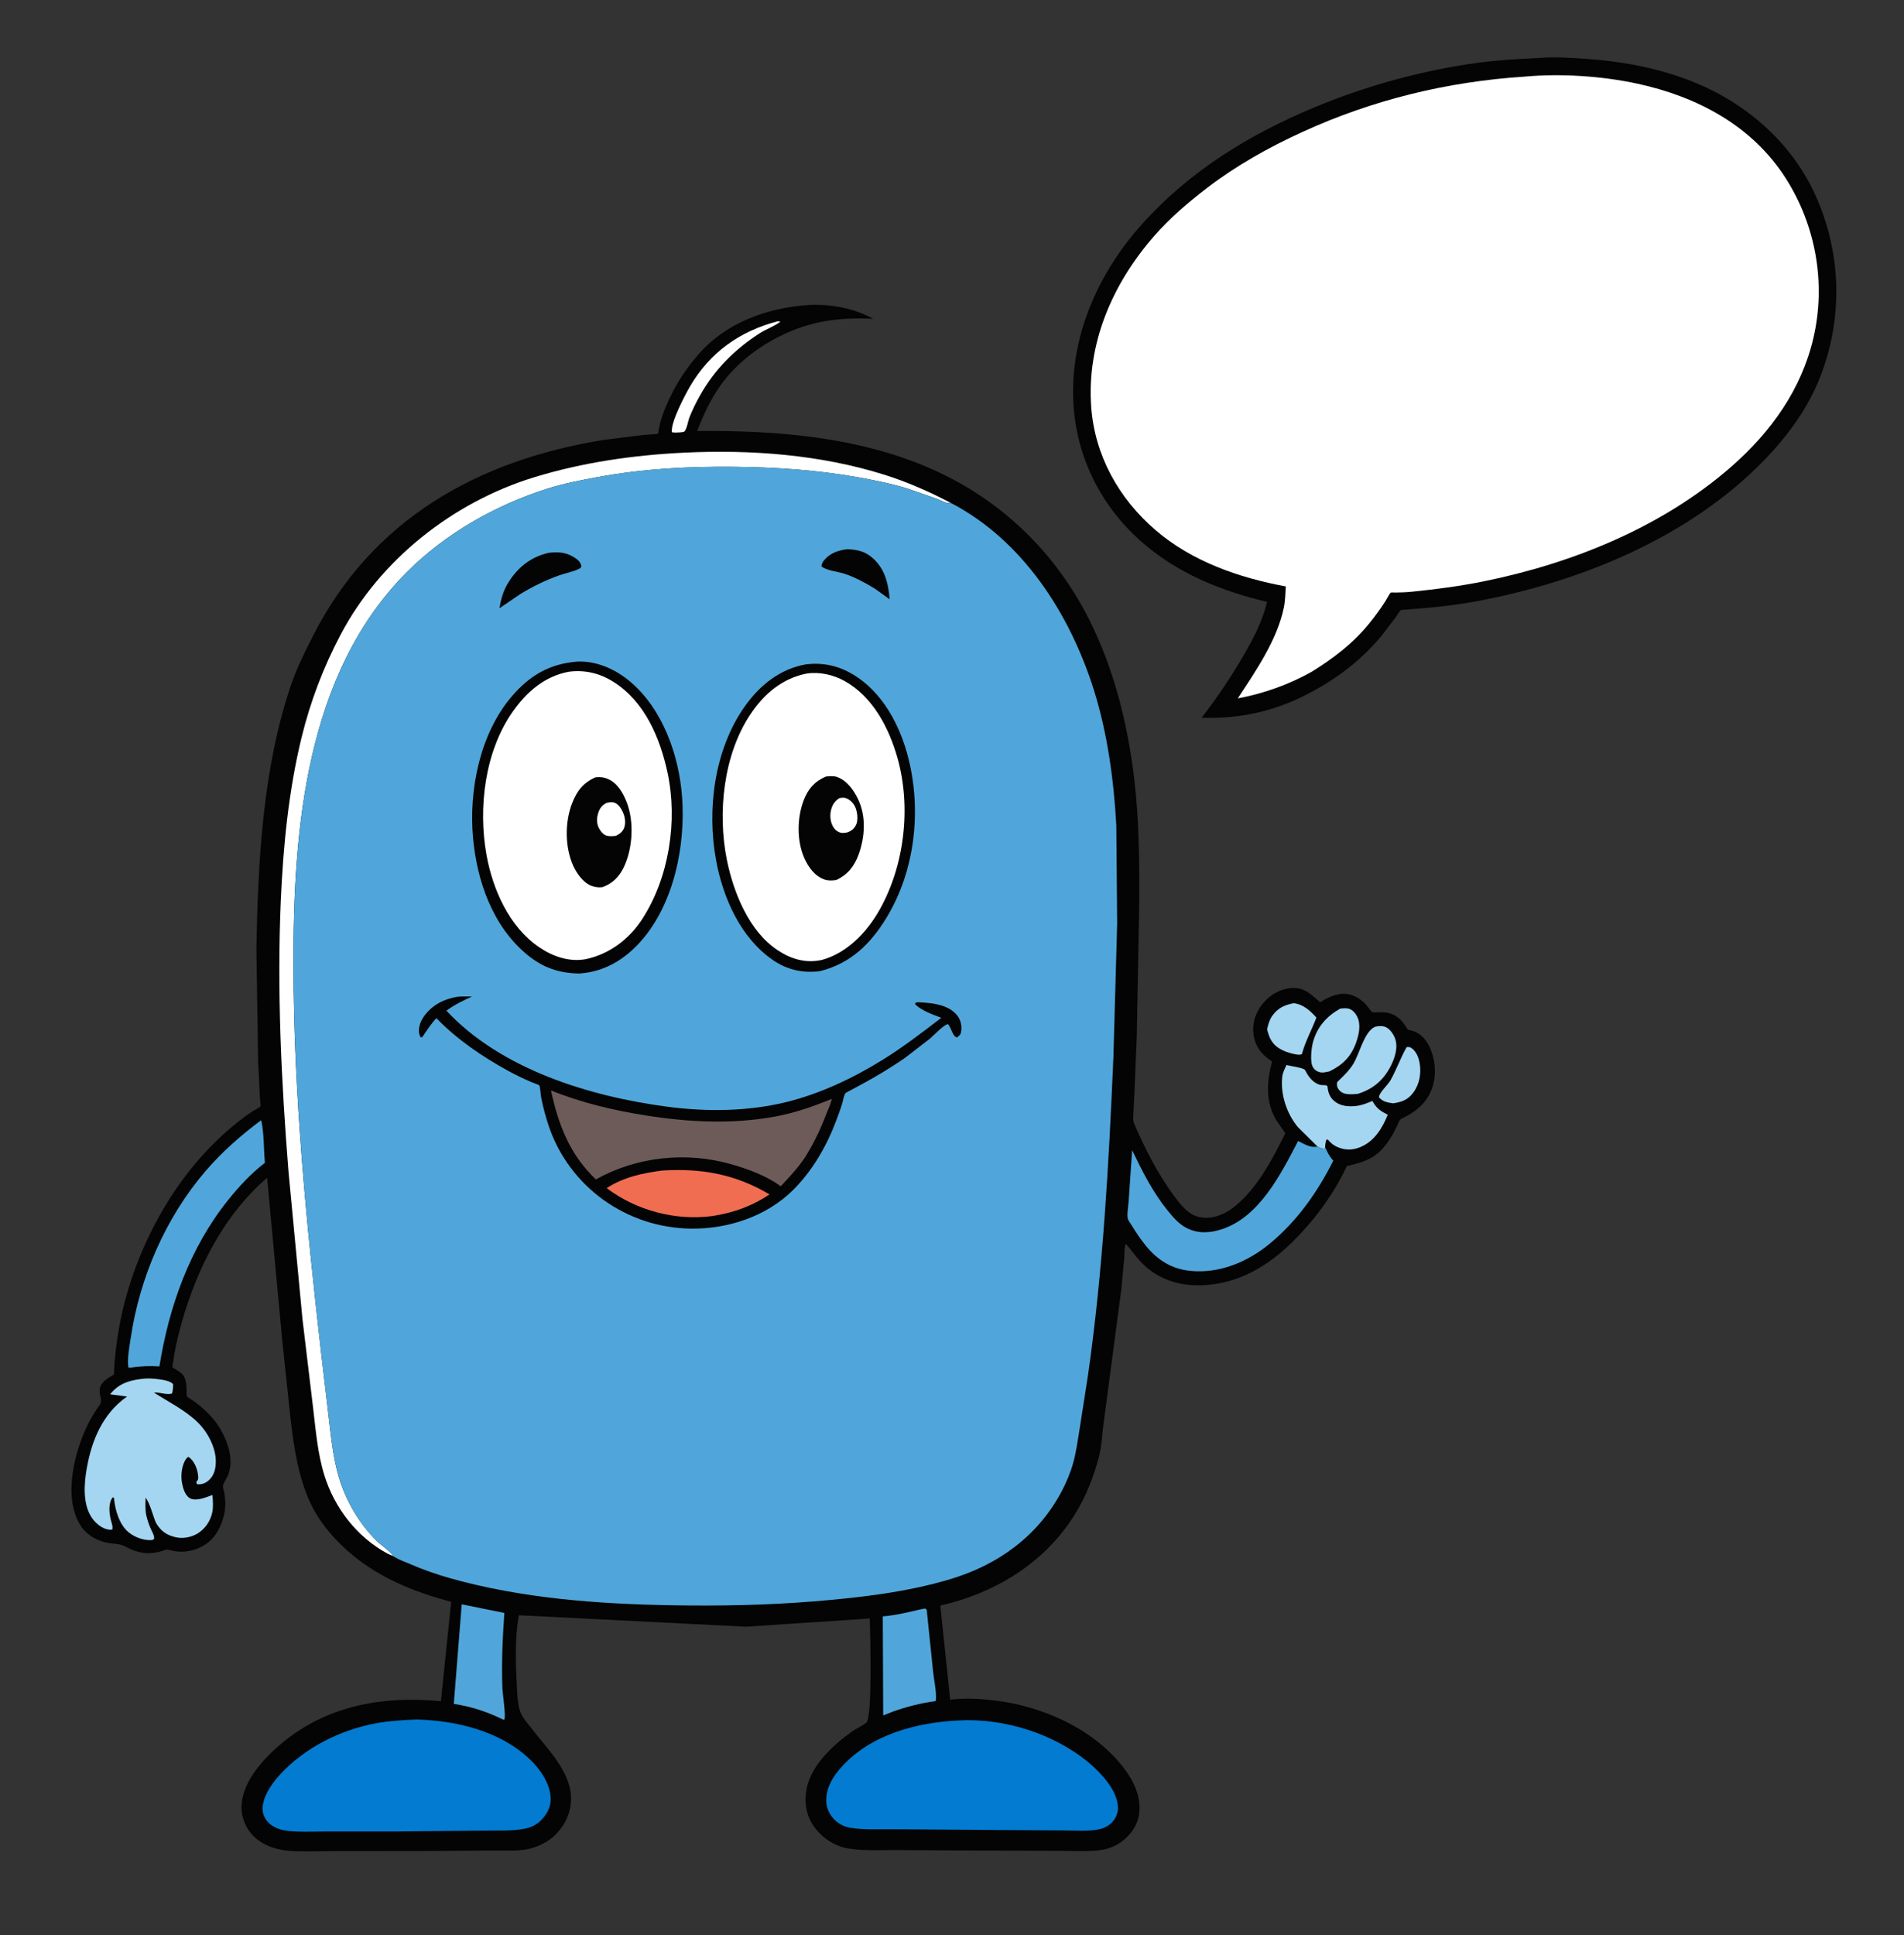 <svg width="62" height="63" viewBox="0 0 62 63" fill="none" xmlns="http://www.w3.org/2000/svg">
<rect x="0" y="0" width="62" height="63" fill="#333333" stroke="none"/>
<path d="M50.132 1.885C50.615 1.848 51.126 1.879 51.61 1.913C52.761 1.993 53.872 2.187 54.956 2.595C56.775 3.279 58.324 4.59 59.126 6.378C59.962 8.243 60.017 10.326 59.285 12.233C58.888 13.267 58.237 14.159 57.473 14.953C55.021 17.499 51.441 18.958 48.017 19.585C47.236 19.729 46.439 19.799 45.647 19.855C45.639 19.855 45.628 19.851 45.621 19.857C45.558 19.909 45.482 20.049 45.431 20.119L44.985 20.7C44.206 21.641 43.206 22.334 42.092 22.825C41.122 23.236 40.176 23.398 39.127 23.366C39.631 22.715 40.091 22.038 40.501 21.325C40.827 20.758 41.107 20.231 41.259 19.594C39.75 19.233 38.329 18.661 37.152 17.62C35.849 16.468 35.056 14.883 34.954 13.146C34.827 10.972 35.753 8.895 37.186 7.298C38.732 5.575 40.672 4.382 42.793 3.498C44.497 2.788 46.319 2.287 48.15 2.04C48.807 1.952 49.47 1.921 50.132 1.885Z" fill="#040404"/>
<path d="M49.651 2.494C50.825 2.386 52.171 2.476 53.322 2.725C55.267 3.146 57.061 4.093 58.153 5.81C59.13 7.345 59.463 9.224 59.05 11.003C58.662 12.677 57.669 14.056 56.396 15.175C54.151 17.148 51.219 18.337 48.316 18.925C47.543 19.081 46.763 19.183 45.979 19.262C45.799 19.281 45.621 19.286 45.441 19.289C45.417 19.289 45.307 19.282 45.287 19.291C45.258 19.305 45.136 19.535 45.11 19.575C44.952 19.822 44.779 20.057 44.595 20.285C44.07 20.936 43.425 21.428 42.719 21.865C41.97 22.287 41.148 22.577 40.305 22.736C40.891 21.842 41.584 20.845 41.805 19.785C41.852 19.561 41.855 19.319 41.87 19.091C40.342 18.808 38.815 18.28 37.622 17.253C36.432 16.23 35.647 14.826 35.533 13.248C35.384 11.168 36.229 9.232 37.583 7.683C38.088 7.105 38.694 6.586 39.303 6.12C40.269 5.382 41.308 4.8 42.411 4.296C44.707 3.245 47.134 2.657 49.651 2.494Z" fill="white"/>
<path d="M26.346 9.927C27.048 9.895 27.817 10.032 28.431 10.38C27.471 10.326 26.554 10.426 25.666 10.818C24.808 11.196 24.01 11.776 23.463 12.545C23.136 13.004 22.904 13.505 22.703 14.03C25.298 14.01 27.987 14.218 30.387 15.291C32.613 16.286 34.366 17.986 35.463 20.161C36.272 21.765 36.714 23.544 36.93 25.321C37.094 26.67 37.103 28.036 37.098 29.393L37.015 33.788L36.941 35.561L36.908 36.226C36.903 36.336 36.884 36.466 36.928 36.57C37.272 37.379 37.71 38.23 38.234 38.937C38.399 39.159 38.597 39.416 38.846 39.547C39.088 39.674 39.396 39.666 39.651 39.583C39.983 39.475 40.235 39.271 40.478 39.028C41.08 38.427 41.476 37.645 41.855 36.893L41.564 36.472C41.2 35.865 41.249 35.213 41.423 34.559C41.222 34.423 41.053 34.275 40.938 34.058C40.794 33.789 40.77 33.437 40.861 33.147C40.975 32.788 41.239 32.472 41.576 32.3C41.811 32.179 42.138 32.112 42.395 32.205L42.436 32.221C42.648 32.303 42.81 32.491 42.994 32.624L43.024 32.605C43.55 32.284 43.987 32.225 44.459 32.679C44.531 32.749 44.623 32.911 44.699 32.958C44.706 32.962 44.821 32.956 44.834 32.956C44.968 32.955 45.109 32.947 45.24 32.984C45.509 33.059 45.682 33.249 45.818 33.482L45.841 33.522C45.942 33.542 46.036 33.563 46.127 33.612C46.429 33.774 46.567 34.061 46.658 34.375C46.729 34.62 46.747 34.94 46.695 35.191L46.685 35.237C46.573 35.74 46.28 36.064 45.84 36.314C45.773 36.352 45.635 36.406 45.589 36.455C45.556 36.489 45.523 36.59 45.498 36.639C45.429 36.776 45.362 36.916 45.28 37.047C44.895 37.657 44.539 37.805 43.857 37.96C43.416 38.912 42.74 39.808 41.983 40.529C41.13 41.341 40.098 41.879 38.898 41.84C38.216 41.818 37.591 41.561 37.127 41.056C36.96 40.876 36.824 40.671 36.658 40.491C36.608 40.599 36.62 40.816 36.61 40.942L36.514 41.967L35.953 46.214C35.891 46.602 35.886 47.031 35.789 47.407C35.614 48.089 35.348 48.754 34.97 49.349C33.986 50.901 32.389 51.864 30.62 52.269L30.941 55.333C31.411 55.27 31.9 55.299 32.37 55.354C33.928 55.538 35.584 56.263 36.568 57.522C36.913 57.964 37.175 58.493 37.09 59.069C37.038 59.428 36.817 59.733 36.532 59.947C36.328 60.099 36.077 60.199 35.825 60.229C35.369 60.285 34.875 60.252 34.415 60.251L31.859 60.242L29.178 60.227C28.674 60.224 28.124 60.259 27.627 60.176C27.167 60.1 26.738 59.812 26.48 59.425C26.238 59.06 26.18 58.623 26.272 58.201C26.437 57.447 27.121 56.816 27.721 56.384C27.873 56.274 28.068 56.194 28.21 56.078C28.414 55.911 28.337 53.178 28.322 52.689L24.296 52.956L16.897 52.583C16.764 53.287 16.79 54.093 16.825 54.806C16.84 55.101 16.846 55.468 16.95 55.744C17.024 55.937 17.184 56.106 17.309 56.268C17.83 56.947 18.637 57.707 18.593 58.629C18.571 59.082 18.351 59.501 18.013 59.795C17.77 60.008 17.424 60.164 17.104 60.212C16.747 60.265 16.353 60.238 15.991 60.242L13.674 60.259L10.88 60.261C10.399 60.261 9.9 60.288 9.421 60.252C8.964 60.218 8.487 60.051 8.184 59.696C7.947 59.419 7.837 59.062 7.871 58.7C7.946 57.911 8.649 57.18 9.229 56.706C10.696 55.506 12.519 55.2 14.357 55.383L14.692 52.145C13.467 51.825 12.266 51.333 11.312 50.48C10.725 49.956 10.259 49.362 9.976 48.621C9.634 47.725 9.514 46.712 9.416 45.763L9.2 43.731L8.698 38.341C7.209 39.628 6.323 41.475 5.837 43.353C5.756 43.664 5.688 43.977 5.644 44.296C5.639 44.331 5.607 44.485 5.616 44.511C5.627 44.54 5.668 44.544 5.694 44.56C5.792 44.622 5.94 44.709 5.995 44.816C6.066 44.957 6.073 45.132 6.077 45.286C6.078 45.303 6.075 45.442 6.08 45.449C6.123 45.506 6.272 45.582 6.334 45.629C6.665 45.879 6.967 46.161 7.176 46.523C7.427 46.955 7.612 47.505 7.438 47.996C7.399 48.105 7.276 48.269 7.261 48.371C7.255 48.414 7.29 48.522 7.298 48.568C7.35 48.861 7.355 49.105 7.276 49.394C7.166 49.79 6.96 50.137 6.59 50.337C6.242 50.526 5.856 50.565 5.477 50.449C5.414 50.43 5.317 50.479 5.253 50.498C4.833 50.622 4.46 50.558 4.082 50.346C3.898 50.243 3.651 50.263 3.447 50.214C3.083 50.127 2.781 49.935 2.589 49.605C2.057 48.691 2.432 47.232 2.871 46.351C2.953 46.186 3.047 46.03 3.148 45.875C3.178 45.831 3.27 45.722 3.281 45.675C3.317 45.517 3.202 45.333 3.26 45.159C3.32 44.977 3.52 44.855 3.677 44.767C3.719 44.743 3.711 44.761 3.712 44.721C3.726 44.229 3.787 43.749 3.871 43.264C4.276 40.927 5.512 38.517 7.281 36.92C7.577 36.653 7.89 36.393 8.226 36.178C8.254 36.16 8.471 36.039 8.477 36.022C8.495 35.978 8.466 35.782 8.463 35.722L8.405 34.548L8.349 30.846C8.403 28.017 8.557 25.01 9.472 22.312C9.659 21.76 9.922 21.233 10.185 20.715C12.112 16.907 15.558 14.975 19.688 14.316L20.968 14.158C21.025 14.152 21.406 14.136 21.428 14.117C21.437 14.109 21.459 13.938 21.466 13.905C21.515 13.667 21.595 13.441 21.69 13.217C21.963 12.574 22.303 12.039 22.763 11.515C23.667 10.485 25.014 10.016 26.346 9.927Z" fill="#040404"/>
<path d="M45.804 34.088C45.865 34.077 45.922 34.088 45.973 34.126C46.124 34.24 46.197 34.43 46.228 34.61C46.286 34.941 46.223 35.299 46.019 35.571C45.84 35.81 45.642 35.876 45.362 35.918C45.176 35.89 45.029 35.869 44.902 35.72C44.914 35.557 45.189 35.328 45.278 35.169C45.474 34.819 45.606 34.439 45.804 34.088Z" fill="#A4D6F1"/>
<path d="M25.323 10.46L25.413 10.47C25.234 10.615 24.951 10.714 24.748 10.843C23.932 11.363 23.267 12.031 22.792 12.879C22.664 13.107 22.547 13.343 22.451 13.587C22.404 13.705 22.369 13.957 22.289 14.044C22.254 14.082 22.04 14.079 21.98 14.083L21.878 14.072C21.832 13.75 22.314 12.844 22.473 12.573C23.123 11.468 24.086 10.783 25.323 10.46Z" fill="white"/>
<path d="M42.126 32.658C42.45 32.699 42.655 32.898 42.867 33.126C42.718 33.516 42.518 33.877 42.403 34.28L42.393 34.315C42.315 34.36 42.186 34.318 42.094 34.304C41.944 34.265 41.793 34.216 41.661 34.134C41.414 33.982 41.327 33.776 41.261 33.507C41.298 33.355 41.333 33.206 41.425 33.075C41.61 32.812 41.824 32.718 42.126 32.658Z" fill="#A4D6F1"/>
<path d="M43.637 32.837C43.718 32.824 43.821 32.815 43.902 32.833C44.036 32.863 44.134 32.977 44.193 33.094C44.322 33.348 44.253 33.671 44.163 33.928C44.004 34.386 43.727 34.665 43.296 34.876L43.273 34.882L43.235 34.889C43.161 34.904 43.087 34.923 43.011 34.911C42.901 34.894 42.808 34.837 42.752 34.739C42.65 34.562 42.704 34.108 42.757 33.918C42.894 33.426 43.199 33.084 43.637 32.837Z" fill="#A4D6F1"/>
<path d="M44.783 33.423C44.888 33.399 45.026 33.389 45.127 33.437C45.265 33.502 45.379 33.672 45.429 33.812C45.534 34.102 45.416 34.453 45.282 34.713C45.044 35.172 44.705 35.456 44.215 35.609C44.095 35.62 43.946 35.632 43.827 35.61C43.721 35.591 43.625 35.528 43.571 35.434C43.531 35.363 43.526 35.301 43.545 35.223C43.733 35.043 43.923 34.865 44.062 34.643C44.27 34.315 44.424 33.568 44.783 33.423Z" fill="#A4D6F1"/>
<path d="M30.021 52.381L30.13 52.363L30.177 52.411L30.385 54.422C30.414 54.711 30.506 55.095 30.472 55.377C29.994 55.44 29.532 55.558 29.078 55.718L28.76 55.844L28.746 52.62C29.172 52.586 29.606 52.477 30.021 52.381Z" fill="#50A6DA"/>
<path d="M15.035 52.227L16.424 52.508C16.365 53.336 16.329 54.143 16.36 54.975C16.366 55.135 16.485 55.893 16.418 55.991L16.32 55.949C15.812 55.706 15.331 55.555 14.777 55.468L15.035 52.227Z" fill="#50A6DA"/>
<path d="M42.904 37.327L42.263 36.692C41.898 36.255 41.684 35.608 41.756 35.038C41.771 34.913 41.838 34.786 41.89 34.671C42.014 34.705 42.438 34.756 42.496 34.834L42.54 34.916C42.627 35.077 42.776 35.252 42.957 35.308C43.02 35.327 43.077 35.325 43.141 35.327C43.189 35.329 43.174 35.329 43.227 35.358L43.23 35.392C43.251 35.579 43.306 35.726 43.454 35.849C43.651 36.012 43.914 36.032 44.159 36.004C44.346 35.982 44.519 35.913 44.69 35.84L44.712 35.879C44.843 36.099 44.965 36.176 45.19 36.288C45.012 36.727 44.751 37.16 44.289 37.346C44.034 37.449 43.789 37.447 43.538 37.335C43.414 37.279 43.322 37.2 43.237 37.095L43.184 37.112C43.166 37.192 43.151 37.266 43.15 37.349L43.138 37.398C43.051 37.403 42.983 37.361 42.904 37.327Z" fill="#A4D6F1"/>
<path d="M8.505 36.466C8.603 36.898 8.585 37.41 8.626 37.855C8.17 38.203 7.779 38.628 7.422 39.074C6.179 40.626 5.502 42.533 5.191 44.481C4.879 44.462 4.579 44.469 4.27 44.52C4.262 44.525 4.194 44.523 4.183 44.523C4.133 44.255 4.215 43.843 4.255 43.569C4.545 41.592 5.394 39.633 6.701 38.114C7.232 37.496 7.853 36.952 8.505 36.466Z" fill="#50A6DA"/>
<path d="M43.15 37.349L43.184 37.414C43.244 37.547 43.292 37.639 43.386 37.751L43.416 37.787C42.89 38.823 42.245 39.743 41.345 40.488C40.629 41.08 39.711 41.464 38.769 41.373C38.162 41.315 37.696 41.025 37.313 40.555C37.144 40.347 36.985 40.111 36.846 39.882C36.813 39.828 36.742 39.734 36.726 39.676C36.69 39.545 36.743 39.251 36.752 39.11L36.866 37.443C37.194 38.126 37.532 38.801 38.011 39.394C38.19 39.616 38.378 39.841 38.635 39.974C39.005 40.165 39.392 40.144 39.777 40.02C41.016 39.62 41.713 38.209 42.271 37.143C42.466 37.242 42.647 37.361 42.874 37.332L42.904 37.327C42.983 37.361 43.052 37.403 43.139 37.397L43.15 37.349Z" fill="#50A6DA"/>
<path d="M4.722 44.878C4.858 44.87 5.006 44.879 5.142 44.897C5.286 44.915 5.55 44.948 5.638 45.064C5.633 45.167 5.634 45.267 5.6 45.366C5.42 45.418 5.2 45.316 5.013 45.335C5.49 45.64 6.045 45.913 6.449 46.314C6.766 46.63 7.029 47.124 7.027 47.577C7.026 47.8 6.98 48.021 6.81 48.179C6.692 48.288 6.583 48.325 6.425 48.32C6.346 48.219 6.439 48.236 6.453 48.138C6.46 48.09 6.448 48.01 6.44 47.96C6.408 47.763 6.305 47.542 6.138 47.427C6.104 47.444 6.081 47.46 6.059 47.492C5.917 47.696 5.882 48.029 5.925 48.269C5.956 48.438 6.025 48.692 6.192 48.777C6.396 48.882 6.718 48.739 6.917 48.668C6.932 48.847 6.95 49.054 6.913 49.231C6.855 49.513 6.677 49.776 6.429 49.924C6.222 50.047 5.95 50.099 5.714 50.042C5.413 49.969 5.242 49.844 5.08 49.578C4.969 49.321 4.899 48.978 4.742 48.752C4.733 48.939 4.725 49.152 4.765 49.335C4.798 49.483 4.849 49.629 4.909 49.768C4.951 49.865 5.033 49.991 5.018 50.098L4.959 50.134C4.692 50.158 4.394 50.05 4.188 49.882C3.893 49.643 3.752 49.169 3.716 48.806L3.713 48.767L3.674 48.741C3.52 48.92 3.555 49.257 3.607 49.471C3.632 49.576 3.681 49.683 3.657 49.79C3.619 49.798 3.613 49.801 3.568 49.798C3.345 49.782 3.134 49.606 3.008 49.434C2.688 48.994 2.734 48.313 2.825 47.803C2.988 46.878 3.347 46.017 4.137 45.463L3.585 45.39L3.6 45.372L3.625 45.343C3.916 45.003 4.297 44.917 4.722 44.878Z" fill="#A4D6F1"/>
<path d="M12.809 50.66L12.624 50.579C11.631 50.046 10.896 49.098 10.564 48.031C10.335 47.294 10.283 46.547 10.19 45.786L9.85 42.948L9.394 38.139C9.161 35.203 9.017 32.271 9.144 29.326C9.221 27.546 9.398 25.738 9.821 24.003C10.108 22.831 10.531 21.722 11.094 20.655C12.383 18.213 14.753 16.35 17.385 15.54C18.977 15.051 20.634 14.814 22.294 14.735C24.453 14.632 26.701 14.8 28.773 15.447C29.531 15.684 30.267 16.006 30.969 16.376L30.921 16.381C30.801 16.389 30.63 16.284 30.517 16.241L29.529 15.898C28.997 15.737 28.436 15.626 27.888 15.529C26.587 15.299 25.257 15.212 23.938 15.197C22.434 15.18 20.952 15.258 19.471 15.53C18.91 15.633 18.344 15.742 17.799 15.916C16.117 16.453 14.496 17.375 13.248 18.626C9.94 21.942 9.544 27.029 9.555 31.459C9.565 35.651 9.976 39.823 10.45 43.983L10.697 46.078C10.778 46.767 10.842 47.464 11.046 48.13C11.278 48.885 11.705 49.606 12.266 50.162C12.424 50.319 12.691 50.481 12.809 50.66Z" fill="white"/>
<path d="M31.221 56.007C32.694 55.924 34.345 56.444 35.472 57.397C35.865 57.73 36.373 58.275 36.404 58.817C36.415 59.005 36.339 59.193 36.208 59.328C36.107 59.432 35.975 59.506 35.834 59.541C35.475 59.63 35.017 59.588 34.643 59.589L32.14 59.572L29.116 59.549C28.647 59.543 28.133 59.578 27.673 59.499C27.511 59.471 27.353 59.395 27.227 59.289C27.054 59.141 26.922 58.912 26.907 58.683C26.879 58.228 27.109 57.847 27.404 57.52C28.358 56.463 29.849 56.072 31.221 56.007Z" fill="#037BD0"/>
<path d="M13.558 55.977C14.849 56.008 16.287 56.35 17.249 57.269C17.596 57.6 17.929 58.076 17.932 58.575C17.934 58.844 17.791 59.091 17.601 59.275C17.461 59.411 17.28 59.493 17.089 59.532C16.671 59.616 16.197 59.586 15.771 59.594L12.956 59.622L10.624 59.622C10.179 59.621 9.693 59.658 9.254 59.585C9.105 59.56 8.949 59.498 8.827 59.408C8.685 59.303 8.569 59.128 8.554 58.949C8.518 58.532 8.837 58.078 9.103 57.786C9.916 56.893 11.092 56.307 12.276 56.094C12.701 56.018 13.128 55.995 13.558 55.977Z" fill="#037BD0"/>
<path d="M12.809 50.661C12.691 50.481 12.424 50.319 12.266 50.162C11.705 49.606 11.278 48.885 11.046 48.13C10.842 47.464 10.778 46.767 10.697 46.078L10.45 43.983C9.976 39.823 9.565 35.651 9.555 31.459C9.544 27.029 9.94 21.942 13.248 18.627C14.496 17.375 16.117 16.453 17.799 15.916C18.344 15.742 18.909 15.633 19.471 15.53C20.952 15.258 22.433 15.181 23.938 15.197C25.257 15.212 26.587 15.299 27.888 15.529C28.436 15.626 28.997 15.737 29.529 15.898L30.517 16.241C30.63 16.284 30.801 16.389 30.921 16.381L30.969 16.376C33.319 17.602 34.844 19.999 35.62 22.462C36.063 23.87 36.269 25.398 36.35 26.869L36.378 30.067L36.255 34.436C36.105 37.894 35.918 41.356 35.426 44.785L35.151 46.547C35.092 46.903 35.045 47.267 34.948 47.616C34.859 47.937 34.725 48.259 34.569 48.553C33.801 49.998 32.522 50.928 30.977 51.398C29.552 51.831 28.009 52.007 26.529 52.129C24.974 52.257 23.425 52.284 21.866 52.258C19.463 52.217 16.989 52.033 14.666 51.38C14.21 51.252 13.773 51.098 13.338 50.909C13.178 50.84 12.988 50.775 12.841 50.684L12.809 50.661Z" fill="#50A6DA"/>
<path d="M27.604 17.878C27.9 17.895 28.14 17.939 28.375 18.132C28.811 18.489 28.925 18.976 28.97 19.509L28.488 19.163C28.172 18.972 27.845 18.791 27.493 18.676C27.284 18.608 26.915 18.574 26.752 18.441C26.748 18.357 26.792 18.289 26.845 18.227C27.044 17.994 27.312 17.911 27.604 17.878Z" fill="#040404"/>
<path d="M17.875 17.995C18.171 17.965 18.413 17.972 18.675 18.131C18.8 18.207 18.896 18.28 18.932 18.426C18.909 18.493 18.909 18.491 18.847 18.521C18.657 18.614 18.417 18.657 18.215 18.728C17.766 18.887 17.358 19.087 16.951 19.334L16.264 19.8C16.312 19.502 16.396 19.211 16.559 18.954C16.872 18.457 17.299 18.122 17.875 17.995Z" fill="#040404"/>
<path d="M14.896 32.449C15.05 32.431 15.215 32.441 15.371 32.44C15.076 32.575 14.8 32.709 14.536 32.901C16.318 34.812 19.189 35.689 21.706 36.025C22.984 36.195 24.326 36.187 25.583 35.882C26.696 35.612 27.782 35.098 28.753 34.494C29.416 34.082 30.033 33.608 30.652 33.134C30.358 33.02 30.037 32.916 29.802 32.697L29.806 32.649C29.879 32.615 29.925 32.628 30.005 32.633C30.406 32.656 30.887 32.717 31.161 33.047C31.284 33.196 31.334 33.415 31.294 33.604C31.276 33.691 31.226 33.725 31.158 33.774C31.016 33.736 30.981 33.461 30.871 33.339C30.741 33.348 30.388 33.722 30.279 33.814L29.447 34.455C29.019 34.746 28.582 35.016 28.126 35.261L27.672 35.507C27.64 35.525 27.551 35.565 27.53 35.589C27.486 35.639 27.455 35.818 27.435 35.886C27.375 36.093 27.3 36.295 27.224 36.496C26.912 37.321 26.453 38.115 25.825 38.74C24.961 39.599 23.705 40.011 22.502 39.997C20.408 39.973 18.538 38.641 17.868 36.654C17.764 36.346 17.681 36.031 17.619 35.713C17.606 35.648 17.59 35.374 17.561 35.334C17.546 35.313 17.331 35.239 17.295 35.223C17.036 35.112 16.783 34.99 16.536 34.854C15.688 34.387 14.886 33.841 14.21 33.145C14.035 33.331 13.891 33.552 13.75 33.764L13.698 33.769C13.677 33.73 13.659 33.693 13.65 33.649C13.609 33.45 13.703 33.226 13.819 33.068C14.081 32.711 14.467 32.518 14.896 32.449Z" fill="#040404"/>
<path d="M21.562 38.106C22.839 38.026 23.948 38.223 25.059 38.884C24.507 39.246 23.963 39.455 23.312 39.567L23.185 39.588C21.99 39.746 20.715 39.403 19.756 38.679C20.291 38.324 20.933 38.187 21.562 38.106Z" fill="#F16D52"/>
<path d="M17.941 35.498C18.938 35.902 19.999 36.151 21.059 36.317C22.444 36.534 23.869 36.603 25.254 36.346C25.892 36.227 26.484 36.018 27.084 35.773C27.056 35.934 26.972 36.096 26.913 36.25C26.72 36.754 26.511 37.203 26.223 37.662C25.99 38.014 25.712 38.312 25.422 38.618C24.971 38.282 24.358 38.057 23.821 37.903C22.348 37.482 20.743 37.648 19.402 38.395C18.551 37.581 18.186 36.624 17.941 35.498Z" fill="#6D5B5A"/>
<path d="M26.264 21.624C26.811 21.568 27.289 21.669 27.761 21.947C28.738 22.522 29.314 23.621 29.581 24.688C30.011 26.403 29.795 28.344 28.872 29.867C28.349 30.732 27.693 31.369 26.696 31.616C26.137 31.682 25.64 31.576 25.171 31.256C24.113 30.531 23.539 29.221 23.316 27.997C23.014 26.343 23.261 24.405 24.244 23.008C24.739 22.304 25.404 21.769 26.264 21.624Z" fill="#040404"/>
<path d="M26.273 21.926C26.688 21.865 27.137 21.966 27.502 22.169C28.425 22.682 28.954 23.706 29.228 24.686C29.676 26.284 29.453 28.185 28.636 29.628C28.229 30.347 27.583 31.026 26.765 31.249L26.737 31.255C26.223 31.361 25.756 31.22 25.324 30.935C24.387 30.317 23.881 29.044 23.668 27.988C23.362 26.462 23.555 24.572 24.433 23.258C24.882 22.587 25.468 22.084 26.273 21.926Z" fill="white"/>
<path d="M26.891 25.28C27 25.267 27.138 25.255 27.243 25.289C27.57 25.397 27.797 25.715 27.939 26.012C28.209 26.573 28.167 27.247 27.958 27.821C27.819 28.202 27.603 28.475 27.23 28.648C27.101 28.664 26.976 28.675 26.851 28.632C26.533 28.521 26.326 28.236 26.194 27.941C25.942 27.381 25.952 26.62 26.171 26.052C26.314 25.681 26.524 25.44 26.891 25.28Z" fill="#040404"/>
<path d="M27.326 25.985C27.398 25.972 27.466 25.961 27.538 25.982C27.672 26.021 27.789 26.143 27.847 26.267C27.917 26.417 27.951 26.692 27.879 26.846C27.818 26.978 27.724 27.05 27.59 27.098C27.538 27.109 27.478 27.119 27.424 27.115C27.314 27.107 27.217 27.039 27.154 26.952C27.05 26.809 27.019 26.596 27.05 26.425C27.087 26.225 27.161 26.1 27.326 25.985Z" fill="white"/>
<path d="M18.797 21.538C19.423 21.507 20.046 21.789 20.516 22.186C21.587 23.091 22.113 24.594 22.212 25.96C22.325 27.531 21.946 29.405 20.889 30.618C20.359 31.227 19.686 31.637 18.871 31.691C18.215 31.686 17.684 31.504 17.173 31.086C16.045 30.161 15.529 28.683 15.403 27.27C15.264 25.711 15.627 23.888 16.662 22.674C17.246 21.988 17.897 21.608 18.797 21.538Z" fill="#040404"/>
<path d="M18.532 21.866C19.061 21.802 19.538 21.919 19.987 22.204C20.998 22.848 21.495 24.026 21.737 25.154C22.073 26.723 21.788 28.577 20.908 29.926C20.482 30.579 19.844 31.061 19.078 31.224C18.538 31.326 17.996 31.137 17.552 30.834C16.576 30.166 16.042 28.951 15.84 27.821C15.568 26.298 15.786 24.468 16.689 23.178C17.145 22.527 17.733 22.011 18.532 21.866Z" fill="white"/>
<path d="M19.387 25.305C19.536 25.289 19.654 25.298 19.793 25.357C20.11 25.49 20.297 25.826 20.414 26.134C20.653 26.762 20.602 27.624 20.314 28.228C20.164 28.541 19.95 28.759 19.62 28.88C19.504 28.897 19.37 28.88 19.261 28.838C18.993 28.736 18.778 28.433 18.665 28.184C18.393 27.581 18.39 26.76 18.63 26.148C18.788 25.744 18.99 25.484 19.387 25.305Z" fill="#040404"/>
<path d="M19.755 26.136C19.821 26.121 19.908 26.108 19.974 26.121C20.084 26.141 20.171 26.243 20.226 26.333C20.329 26.5 20.389 26.718 20.335 26.913C20.292 27.066 20.192 27.139 20.058 27.21C19.963 27.221 19.852 27.23 19.759 27.207C19.653 27.18 19.55 27.052 19.503 26.959C19.42 26.797 19.428 26.625 19.483 26.457C19.535 26.299 19.61 26.213 19.755 26.136Z" fill="white"/>
</svg>

